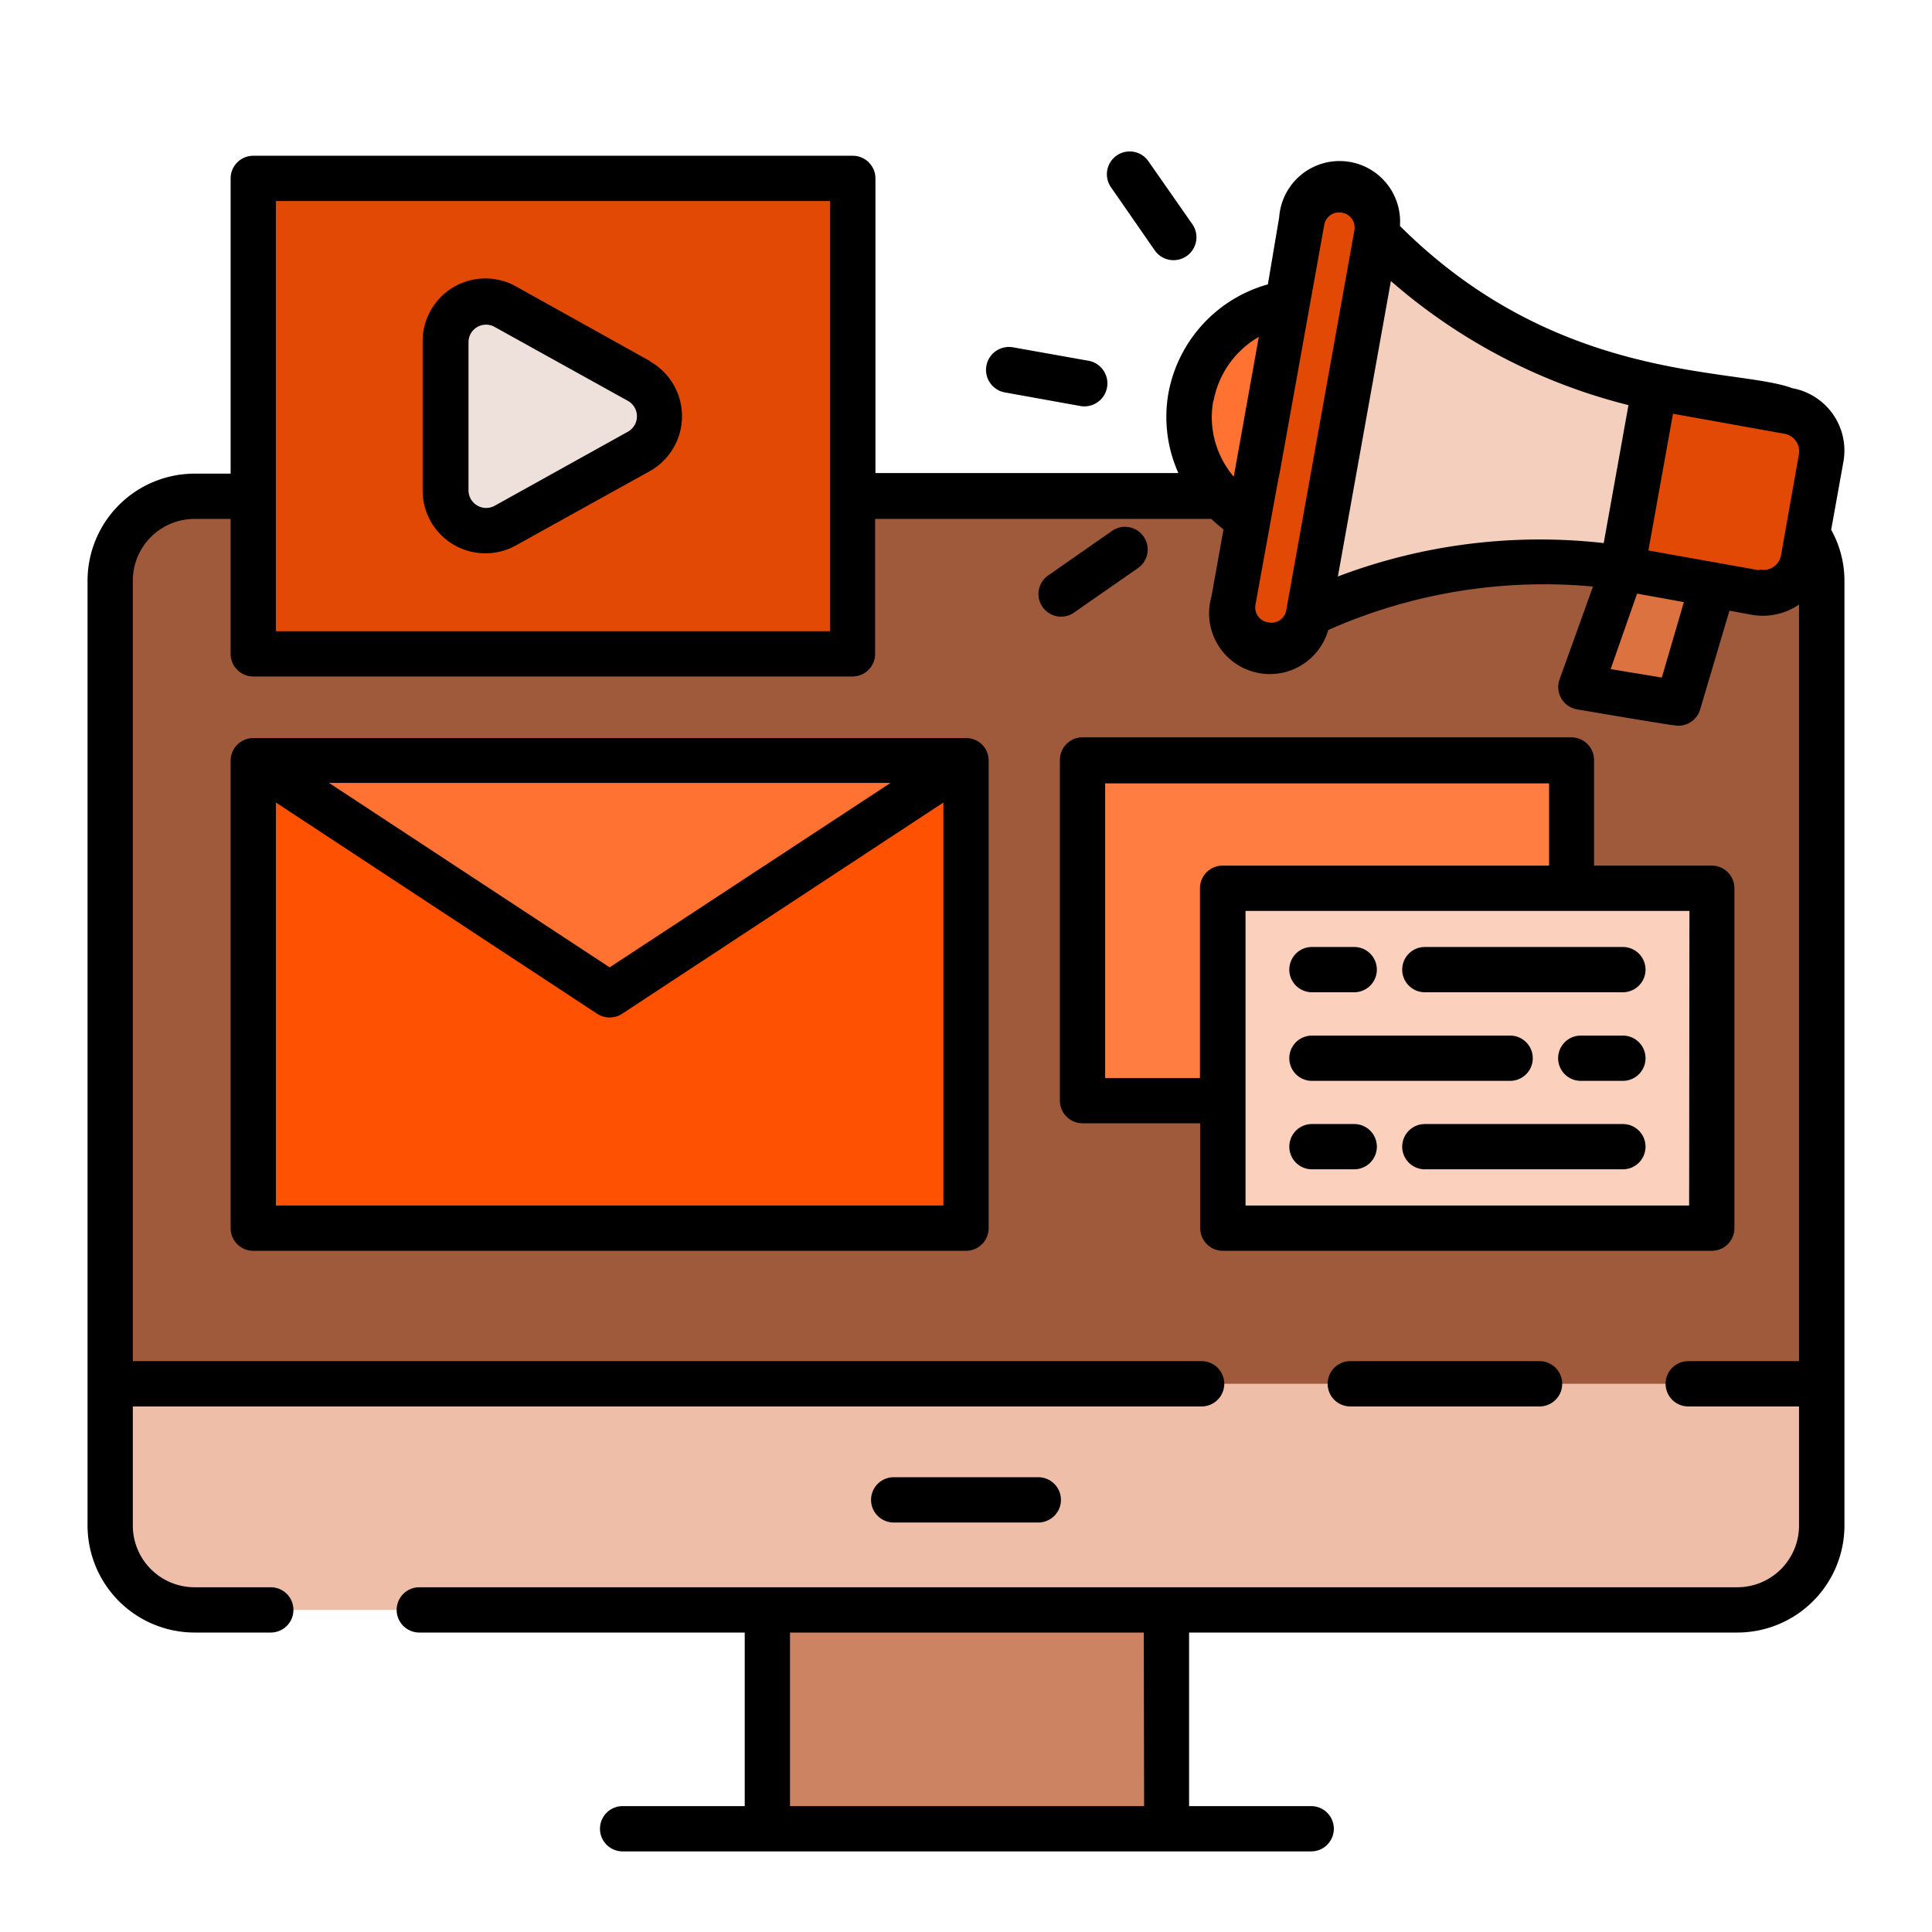 <svg xmlns="http://www.w3.org/2000/svg" data-name="FILLED COLOR" viewBox="0 0 128 128" id="DigitalMarketing"><rect width="26.44" height="17.81" x="50.84" y="103.35" fill="#cc8362" class="color6288cc svgShape"></rect><rect width="113.39" height="73.78" x="7.3" y="32.88" fill="#eebea8" rx="5.59" class="colora8b7ee svgShape"></rect><path fill="#9f5a3b" d="M120.7,38.47V91.68H7.3V38.47a5.59,5.59,0,0,1,5.59-5.59H115.11A5.59,5.59,0,0,1,120.7,38.47Z" class="color3b579f svgShape"></path><polygon fill="#dd7241" points="113.84 37.63 107.93 36.46 104.74 45.47 111.2 46.53 113.84 37.63" class="colorff4155 svgShape"></polygon><path fill="#ff7231" d="M78.9,26.3a7.7,7.7,0,1,0,8.94-6.21A7.7,7.7,0,0,0,78.9,26.3Z" class="colorffb331 svgShape"></path><path fill="#f5cfbd" d="M91.21,15.54a35.91,35.91,0,0,0,18.46,10.08c1.61,4.66.34,8.51-2.16,12a35.87,35.87,0,0,0-20.81,3C85.2,31.2,86.53,22.75,91.21,15.54Z" class="colorbdcbf5 svgShape"></path><path fill="#e14904" d="M111.19,26.55h8.95a0,0,0,0,1,0,0v12.2a0,0,0,0,1,0,0h-8.95a2.69,2.69,0,0,1-2.69-2.69V29.25a2.69,2.69,0,0,1,2.69-2.69Z" transform="rotate(-169.83 114.32 32.654)" class="colore10459 svgShape"></path><path fill="#e14904" d="M83.78,42.71h0a2.5,2.5,0,0,0,2.92-2l4.51-25.14a2.52,2.52,0,0,0-2-2.93h0a2.53,2.53,0,0,0-2.93,2L81.74,39.79A2.52,2.52,0,0,0,83.78,42.71Z" class="colore10459 svgShape"></path><rect width="39.7" height="31.5" x="16.78" y="11.82" fill="#e14904" class="colore10459 svgShape"></rect><path fill="#eee1db" d="M29.54,22.66v9.82a2.67,2.67,0,0,0,4,2.34l8.85-4.92a2.66,2.66,0,0,0,0-4.66L33.5,20.33A2.66,2.66,0,0,0,29.54,22.66Z" class="colordbdfee svgShape"></path><rect width="47.22" height="30.97" x="16.78" y="50.4" fill="#ff5102" class="colorff9102 svgShape"></rect><polyline fill="#ff7231" points="16.78 50.4 40.39 65.88 64 50.4" class="colorffb331 svgShape"></polyline><rect width="32.41" height="22.52" x="71.72" y="50.4" fill="#ff7d41" class="colorffdc41 svgShape"></rect><rect width="32.41" height="22.52" x="81.02" y="58.85" fill="#fbd0bc" class="colorfbefbc svgShape"></rect><path d="M121.32,35.1l.81-4.5a4.2,4.2,0,0,0-3.38-4.88c-3.78-1.41-15.48-.25-26-10.75a4,4,0,0,0-8-.58L84,18.84A9.22,9.22,0,0,0,77.42,26a9.07,9.07,0,0,0,.65,5.34H58V11.82a1.5,1.5,0,0,0-1.5-1.5H16.78a1.5,1.5,0,0,0-1.5,1.5V31.38H12.89A7.1,7.1,0,0,0,5.8,38.47v62.6a7.1,7.1,0,0,0,7.09,7.09h5.05a1.5,1.5,0,0,0,0-3H12.89a4.09,4.09,0,0,1-4.09-4.09V93.18H79.61a1.5,1.5,0,1,0,0-3H8.8V38.47a4.09,4.09,0,0,1,4.09-4.09h2.39v8.94a1.5,1.5,0,0,0,1.5,1.5h39.7a1.5,1.5,0,0,0,1.5-1.5V34.38H80.25c.26.24.52.47.81.69l-.8,4.46A4,4,0,0,0,88,41.74a35.27,35.27,0,0,1,17.54-2.88L103.33,45a1.5,1.5,0,0,0,1.17,2c5.88,1,6.51,1.08,6.7,1.08A1.5,1.5,0,0,0,112.64,47l1.94-6.54,1.47.27a4.21,4.21,0,0,0,3.14-.68h0V90.18h-7.34a1.5,1.5,0,0,0,0,3h7.34v7.89a4.09,4.09,0,0,1-4.09,4.09H27.78a1.5,1.5,0,0,0,0,3H49.34v11.5H41.25a1.5,1.5,0,0,0,0,3H86.87a1.5,1.5,0,0,0,0-3H78.78v-11.5h36.33a7.1,7.1,0,0,0,7.09-7.09V38.47A6.94,6.94,0,0,0,121.32,35.1ZM55,41.82H18.28V13.32H55Zm20.8,77.84H52.34v-11.5H75.78Zm4.6-93.09a6.19,6.19,0,0,1,3-4.25l-1.66,9.26A6.07,6.07,0,0,1,80.38,26.57ZM84,41.23a1,1,0,0,1-.82-1.18C87,19,81.9,47.38,87.73,14.92a1,1,0,0,1,1.18-.83,1,1,0,0,1,.82,1.18h0L85.22,40.42A1,1,0,0,1,84,41.23Zm4.63-3c.36-2-1.3,7.26,3.52-19.61a37.94,37.94,0,0,0,15.74,8.22l-1.64,9.14A37.76,37.76,0,0,0,88.67,38.18Zm21.47,6.66-3.39-.56,1.75-5,3.1.56Zm6.44-7.11-7.33-1.31,1.63-9.06,7.34,1.32a1.18,1.18,0,0,1,1,1.38h0L118,36.78A1.18,1.18,0,0,1,116.58,37.73Z" fill="#000000" class="color000000 svgShape"></path><path d="M89.46 93.18H102a1.5 1.5 0 000-3H89.46a1.5 1.5 0 100 3zM68.79 100.87a1.5 1.5 0 100-3H59.21a1.5 1.5 0 000 3zM66.58 26l5 .9a1.5 1.5 0 00.53-3l-5-.89A1.5 1.5 0 0066.58 26zM76.5 16.58A1.5 1.5 0 0079 14.86l-2.91-4.17A1.5 1.5 0 1073.6 12.4zM71.22 40.54l4.17-2.9a1.5 1.5 0 00-1.71-2.47l-4.17 2.91a1.5 1.5 0 101.71 2.46zM43.08 23.93L34.23 19A4.16 4.16 0 0028 22.66v9.82a4.16 4.16 0 006.19 3.65l8.85-4.91a4.17 4.17 0 000-7.29zm-1.46 4.66l-8.85 4.92a1.17 1.17 0 01-1.73-1V22.66a1.16 1.16 0 011.73-1l8.85 4.91A1.17 1.17 0 0141.62 28.59zM16.78 82.87H64a1.5 1.5 0 001.5-1.5V50.42A1.48 1.48 0 0064 48.9H16.77a1.5 1.5 0 00-1.49 1.5h0v31A1.5 1.5 0 0016.78 82.87zm1.5-3V53.17l21.29 14a1.52 1.52 0 001.64 0l21.29-14v26.7zm3.52-28H59L40.39 64.09zM81 82.87h32.41a1.5 1.5 0 001.5-1.5V58.85a1.5 1.5 0 00-1.5-1.5h-7.8v-7a1.5 1.5 0 00-1.5-1.5H71.72a1.5 1.5 0 00-1.5 1.5V72.92a1.5 1.5 0 001.5 1.5h7.8v7A1.5 1.5 0 0081 82.87zm30.91-3H82.52V60.35h29.41zM73.22 71.42V51.9h29.41v5.45H81a1.5 1.5 0 00-1.5 1.5V71.42z" fill="#000000" class="color000000 svgShape"></path><path d="M86.92 65.74h2.8a1.5 1.5 0 100-3h-2.8a1.5 1.5 0 000 3zM92.9 64.24a1.5 1.5 0 001.5 1.5h13.12a1.5 1.5 0 100-3H94.4A1.5 1.5 0 0092.9 64.24zM89.72 74.47h-2.8a1.5 1.5 0 100 3h2.8a1.5 1.5 0 000-3zM107.52 74.47H94.4a1.5 1.5 0 000 3h13.12a1.5 1.5 0 100-3zM107.52 68.61h-2.79a1.5 1.5 0 000 3h2.79a1.5 1.5 0 000-3zM86.92 71.61h13.13a1.5 1.5 0 000-3H86.92a1.5 1.5 0 000 3z" fill="#000000" class="color000000 svgShape"></path></svg>